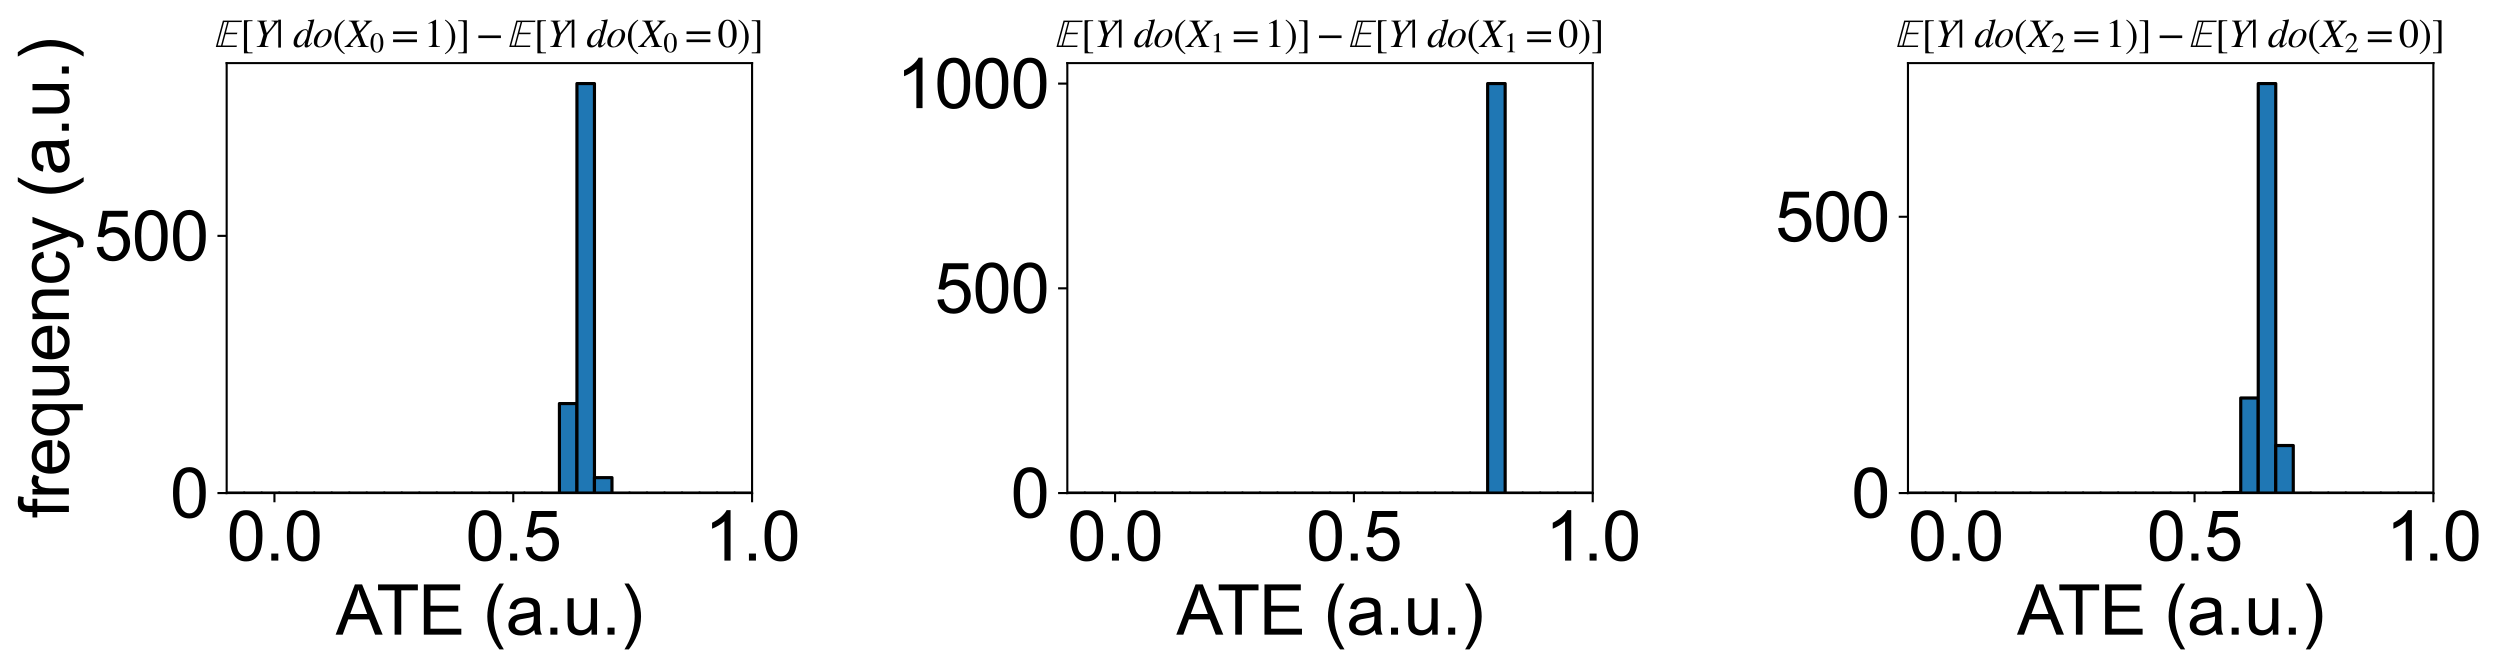 <?xml version="1.0" encoding="utf-8" standalone="no"?>
<!DOCTYPE svg PUBLIC "-//W3C//DTD SVG 1.1//EN"
  "http://www.w3.org/Graphics/SVG/1.1/DTD/svg11.dtd">
<svg xmlns:xlink="http://www.w3.org/1999/xlink" width="948.245pt" height="253.394pt" viewBox="0 0 948.245 253.394" xmlns="http://www.w3.org/2000/svg" version="1.1">
 <defs>
  <style type="text/css">*{stroke-linejoin: round; stroke-linecap: butt}</style>
 </defs>
 <g id="figure_1">
  <g id="patch_1">
   <path d="M 0 253.394 
L 948.245 253.394 
L 948.245 0 
L 0 0 
z
" style="fill: #ffffff"/>
  </g>
  <g id="axes_1">
   <g id="patch_2">
    <path d="M 85.975 187.017 
L 285.26 187.017 
L 285.26 23.937 
L 85.975 23.937 
z
" style="fill: #ffffff"/>
   </g>
   <g id="patch_3">
    <path d="M 85.975 187.017 
L 92.618 187.017 
L 92.618 187.017 
L 85.975 187.017 
z
" clip-path="url(#p1d2b0db452)" style="fill: #1f77b4; stroke: #000000; stroke-width: 1.2; stroke-linejoin: miter"/>
   </g>
   <g id="patch_4">
    <path d="M 92.618 187.017 
L 99.26 187.017 
L 99.26 187.017 
L 92.618 187.017 
z
" clip-path="url(#p1d2b0db452)" style="fill: #1f77b4; stroke: #000000; stroke-width: 1.2; stroke-linejoin: miter"/>
   </g>
   <g id="patch_5">
    <path d="M 99.26 187.017 
L 105.903 187.017 
L 105.903 187.017 
L 99.26 187.017 
z
" clip-path="url(#p1d2b0db452)" style="fill: #1f77b4; stroke: #000000; stroke-width: 1.2; stroke-linejoin: miter"/>
   </g>
   <g id="patch_6">
    <path d="M 105.903 187.017 
L 112.546 187.017 
L 112.546 187.017 
L 105.903 187.017 
z
" clip-path="url(#p1d2b0db452)" style="fill: #1f77b4; stroke: #000000; stroke-width: 1.2; stroke-linejoin: miter"/>
   </g>
   <g id="patch_7">
    <path d="M 112.546 187.017 
L 119.189 187.017 
L 119.189 187.017 
L 112.546 187.017 
z
" clip-path="url(#p1d2b0db452)" style="fill: #1f77b4; stroke: #000000; stroke-width: 1.2; stroke-linejoin: miter"/>
   </g>
   <g id="patch_8">
    <path d="M 119.189 187.017 
L 125.832 187.017 
L 125.832 187.017 
L 119.189 187.017 
z
" clip-path="url(#p1d2b0db452)" style="fill: #1f77b4; stroke: #000000; stroke-width: 1.2; stroke-linejoin: miter"/>
   </g>
   <g id="patch_9">
    <path d="M 125.832 187.017 
L 132.475 187.017 
L 132.475 187.017 
L 125.832 187.017 
z
" clip-path="url(#p1d2b0db452)" style="fill: #1f77b4; stroke: #000000; stroke-width: 1.2; stroke-linejoin: miter"/>
   </g>
   <g id="patch_10">
    <path d="M 132.475 187.017 
L 139.118 187.017 
L 139.118 187.017 
L 132.475 187.017 
z
" clip-path="url(#p1d2b0db452)" style="fill: #1f77b4; stroke: #000000; stroke-width: 1.2; stroke-linejoin: miter"/>
   </g>
   <g id="patch_11">
    <path d="M 139.118 187.017 
L 145.76 187.017 
L 145.76 187.017 
L 139.118 187.017 
z
" clip-path="url(#p1d2b0db452)" style="fill: #1f77b4; stroke: #000000; stroke-width: 1.2; stroke-linejoin: miter"/>
   </g>
   <g id="patch_12">
    <path d="M 145.76 187.017 
L 152.403 187.017 
L 152.403 187.017 
L 145.76 187.017 
z
" clip-path="url(#p1d2b0db452)" style="fill: #1f77b4; stroke: #000000; stroke-width: 1.2; stroke-linejoin: miter"/>
   </g>
   <g id="patch_13">
    <path d="M 152.403 187.017 
L 159.046 187.017 
L 159.046 187.017 
L 152.403 187.017 
z
" clip-path="url(#p1d2b0db452)" style="fill: #1f77b4; stroke: #000000; stroke-width: 1.2; stroke-linejoin: miter"/>
   </g>
   <g id="patch_14">
    <path d="M 159.046 187.017 
L 165.689 187.017 
L 165.689 187.017 
L 159.046 187.017 
z
" clip-path="url(#p1d2b0db452)" style="fill: #1f77b4; stroke: #000000; stroke-width: 1.2; stroke-linejoin: miter"/>
   </g>
   <g id="patch_15">
    <path d="M 165.689 187.017 
L 172.332 187.017 
L 172.332 187.017 
L 165.689 187.017 
z
" clip-path="url(#p1d2b0db452)" style="fill: #1f77b4; stroke: #000000; stroke-width: 1.2; stroke-linejoin: miter"/>
   </g>
   <g id="patch_16">
    <path d="M 172.332 187.017 
L 178.975 187.017 
L 178.975 187.017 
L 172.332 187.017 
z
" clip-path="url(#p1d2b0db452)" style="fill: #1f77b4; stroke: #000000; stroke-width: 1.2; stroke-linejoin: miter"/>
   </g>
   <g id="patch_17">
    <path d="M 178.975 187.017 
L 185.618 187.017 
L 185.618 187.017 
L 178.975 187.017 
z
" clip-path="url(#p1d2b0db452)" style="fill: #1f77b4; stroke: #000000; stroke-width: 1.2; stroke-linejoin: miter"/>
   </g>
   <g id="patch_18">
    <path d="M 185.618 187.017 
L 192.26 187.017 
L 192.26 187.017 
L 185.618 187.017 
z
" clip-path="url(#p1d2b0db452)" style="fill: #1f77b4; stroke: #000000; stroke-width: 1.2; stroke-linejoin: miter"/>
   </g>
   <g id="patch_19">
    <path d="M 192.26 187.017 
L 198.903 187.017 
L 198.903 187.017 
L 192.26 187.017 
z
" clip-path="url(#p1d2b0db452)" style="fill: #1f77b4; stroke: #000000; stroke-width: 1.2; stroke-linejoin: miter"/>
   </g>
   <g id="patch_20">
    <path d="M 198.903 187.017 
L 205.546 187.017 
L 205.546 187.017 
L 198.903 187.017 
z
" clip-path="url(#p1d2b0db452)" style="fill: #1f77b4; stroke: #000000; stroke-width: 1.2; stroke-linejoin: miter"/>
   </g>
   <g id="patch_21">
    <path d="M 205.546 187.017 
L 212.189 187.017 
L 212.189 187.017 
L 205.546 187.017 
z
" clip-path="url(#p1d2b0db452)" style="fill: #1f77b4; stroke: #000000; stroke-width: 1.2; stroke-linejoin: miter"/>
   </g>
   <g id="patch_22">
    <path d="M 212.189 187.017 
L 218.832 187.017 
L 218.832 153.066 
L 212.189 153.066 
z
" clip-path="url(#p1d2b0db452)" style="fill: #1f77b4; stroke: #000000; stroke-width: 1.2; stroke-linejoin: miter"/>
   </g>
   <g id="patch_23">
    <path d="M 218.832 187.017 
L 225.475 187.017 
L 225.475 31.702 
L 218.832 31.702 
z
" clip-path="url(#p1d2b0db452)" style="fill: #1f77b4; stroke: #000000; stroke-width: 1.2; stroke-linejoin: miter"/>
   </g>
   <g id="patch_24">
    <path d="M 225.475 187.017 
L 232.118 187.017 
L 232.118 181.163 
L 225.475 181.163 
z
" clip-path="url(#p1d2b0db452)" style="fill: #1f77b4; stroke: #000000; stroke-width: 1.2; stroke-linejoin: miter"/>
   </g>
   <g id="patch_25">
    <path d="M 232.118 187.017 
L 238.76 187.017 
L 238.76 187.017 
L 232.118 187.017 
z
" clip-path="url(#p1d2b0db452)" style="fill: #1f77b4; stroke: #000000; stroke-width: 1.2; stroke-linejoin: miter"/>
   </g>
   <g id="patch_26">
    <path d="M 238.76 187.017 
L 245.403 187.017 
L 245.403 187.017 
L 238.76 187.017 
z
" clip-path="url(#p1d2b0db452)" style="fill: #1f77b4; stroke: #000000; stroke-width: 1.2; stroke-linejoin: miter"/>
   </g>
   <g id="patch_27">
    <path d="M 245.403 187.017 
L 252.046 187.017 
L 252.046 187.017 
L 245.403 187.017 
z
" clip-path="url(#p1d2b0db452)" style="fill: #1f77b4; stroke: #000000; stroke-width: 1.2; stroke-linejoin: miter"/>
   </g>
   <g id="patch_28">
    <path d="M 252.046 187.017 
L 258.689 187.017 
L 258.689 187.017 
L 252.046 187.017 
z
" clip-path="url(#p1d2b0db452)" style="fill: #1f77b4; stroke: #000000; stroke-width: 1.2; stroke-linejoin: miter"/>
   </g>
   <g id="patch_29">
    <path d="M 258.689 187.017 
L 265.332 187.017 
L 265.332 187.017 
L 258.689 187.017 
z
" clip-path="url(#p1d2b0db452)" style="fill: #1f77b4; stroke: #000000; stroke-width: 1.2; stroke-linejoin: miter"/>
   </g>
   <g id="patch_30">
    <path d="M 265.332 187.017 
L 271.975 187.017 
L 271.975 187.017 
L 265.332 187.017 
z
" clip-path="url(#p1d2b0db452)" style="fill: #1f77b4; stroke: #000000; stroke-width: 1.2; stroke-linejoin: miter"/>
   </g>
   <g id="patch_31">
    <path d="M 271.975 187.017 
L 278.618 187.017 
L 278.618 187.017 
L 271.975 187.017 
z
" clip-path="url(#p1d2b0db452)" style="fill: #1f77b4; stroke: #000000; stroke-width: 1.2; stroke-linejoin: miter"/>
   </g>
   <g id="patch_32">
    <path d="M 278.618 187.017 
L 285.26 187.017 
L 285.26 187.017 
L 278.618 187.017 
z
" clip-path="url(#p1d2b0db452)" style="fill: #1f77b4; stroke: #000000; stroke-width: 1.2; stroke-linejoin: miter"/>
   </g>
   <g id="matplotlib.axis_1">
    <g id="xtick_1">
     <g id="line2d_1">
      <defs>
       <path id="mf446427e64" d="M 0 0 
L 0 3.5 
" style="stroke: #000000; stroke-width: 0.8"/>
      </defs>
      <g>
       <use xlink:href="#mf446427e64" x="104.092" y="187.017" style="stroke: #000000; stroke-width: 0.8"/>
      </g>
     </g>
     <g id="text_1">
      <!-- 0.0 -->
      <g transform="translate(86.022 212.627) scale(0.26 -0.26)">
       <defs>
        <path id="ArialMT-30" d="M 266 2259 
Q 266 3072 433 3567 
Q 600 4063 929 4331 
Q 1259 4600 1759 4600 
Q 2128 4600 2406 4451 
Q 2684 4303 2865 4023 
Q 3047 3744 3150 3342 
Q 3253 2941 3253 2259 
Q 3253 1453 3087 958 
Q 2922 463 2592 192 
Q 2263 -78 1759 -78 
Q 1097 -78 719 397 
Q 266 969 266 2259 
z
M 844 2259 
Q 844 1131 1108 757 
Q 1372 384 1759 384 
Q 2147 384 2411 759 
Q 2675 1134 2675 2259 
Q 2675 3391 2411 3762 
Q 2147 4134 1753 4134 
Q 1366 4134 1134 3806 
Q 844 3388 844 2259 
z
" transform="scale(0.016)"/>
        <path id="ArialMT-2e" d="M 581 0 
L 581 641 
L 1222 641 
L 1222 0 
L 581 0 
z
" transform="scale(0.016)"/>
       </defs>
       <use xlink:href="#ArialMT-30"/>
       <use xlink:href="#ArialMT-2e" x="55.615"/>
       <use xlink:href="#ArialMT-30" x="83.398"/>
      </g>
     </g>
    </g>
    <g id="xtick_2">
     <g id="line2d_2">
      <g>
       <use xlink:href="#mf446427e64" x="194.676" y="187.017" style="stroke: #000000; stroke-width: 0.8"/>
      </g>
     </g>
     <g id="text_2">
      <!-- 0.5 -->
      <g transform="translate(176.606 212.627) scale(0.26 -0.26)">
       <defs>
        <path id="ArialMT-35" d="M 266 1200 
L 856 1250 
Q 922 819 1161 601 
Q 1400 384 1738 384 
Q 2144 384 2425 690 
Q 2706 997 2706 1503 
Q 2706 1984 2436 2262 
Q 2166 2541 1728 2541 
Q 1456 2541 1237 2417 
Q 1019 2294 894 2097 
L 366 2166 
L 809 4519 
L 3088 4519 
L 3088 3981 
L 1259 3981 
L 1013 2750 
Q 1425 3038 1878 3038 
Q 2478 3038 2890 2622 
Q 3303 2206 3303 1553 
Q 3303 931 2941 478 
Q 2500 -78 1738 -78 
Q 1113 -78 717 272 
Q 322 622 266 1200 
z
" transform="scale(0.016)"/>
       </defs>
       <use xlink:href="#ArialMT-30"/>
       <use xlink:href="#ArialMT-2e" x="55.615"/>
       <use xlink:href="#ArialMT-35" x="83.398"/>
      </g>
     </g>
    </g>
    <g id="xtick_3">
     <g id="line2d_3">
      <g>
       <use xlink:href="#mf446427e64" x="285.26" y="187.017" style="stroke: #000000; stroke-width: 0.8"/>
      </g>
     </g>
     <g id="text_3">
      <!-- 1.0 -->
      <g transform="translate(267.19 212.627) scale(0.26 -0.26)">
       <defs>
        <path id="ArialMT-31" d="M 2384 0 
L 1822 0 
L 1822 3584 
Q 1619 3391 1289 3197 
Q 959 3003 697 2906 
L 697 3450 
Q 1169 3672 1522 3987 
Q 1875 4303 2022 4600 
L 2384 4600 
L 2384 0 
z
" transform="scale(0.016)"/>
       </defs>
       <use xlink:href="#ArialMT-31"/>
       <use xlink:href="#ArialMT-2e" x="55.615"/>
       <use xlink:href="#ArialMT-30" x="83.398"/>
      </g>
     </g>
    </g>
    <g id="text_4">
     <!-- ATE (a.u.) -->
     <g transform="translate(127.343 240.722) scale(0.26 -0.26)">
      <defs>
       <path id="ArialMT-41" d="M -9 0 
L 1750 4581 
L 2403 4581 
L 4278 0 
L 3588 0 
L 3053 1388 
L 1138 1388 
L 634 0 
L -9 0 
z
M 1313 1881 
L 2866 1881 
L 2388 3150 
Q 2169 3728 2063 4100 
Q 1975 3659 1816 3225 
L 1313 1881 
z
" transform="scale(0.016)"/>
       <path id="ArialMT-54" d="M 1659 0 
L 1659 4041 
L 150 4041 
L 150 4581 
L 3781 4581 
L 3781 4041 
L 2266 4041 
L 2266 0 
L 1659 0 
z
" transform="scale(0.016)"/>
       <path id="ArialMT-45" d="M 506 0 
L 506 4581 
L 3819 4581 
L 3819 4041 
L 1113 4041 
L 1113 2638 
L 3647 2638 
L 3647 2100 
L 1113 2100 
L 1113 541 
L 3925 541 
L 3925 0 
L 506 0 
z
" transform="scale(0.016)"/>
       <path id="ArialMT-20" transform="scale(0.016)"/>
       <path id="ArialMT-28" d="M 1497 -1347 
Q 1031 -759 709 28 
Q 388 816 388 1659 
Q 388 2403 628 3084 
Q 909 3875 1497 4659 
L 1900 4659 
Q 1522 4009 1400 3731 
Q 1209 3300 1100 2831 
Q 966 2247 966 1656 
Q 966 153 1900 -1347 
L 1497 -1347 
z
" transform="scale(0.016)"/>
       <path id="ArialMT-61" d="M 2588 409 
Q 2275 144 1986 34 
Q 1697 -75 1366 -75 
Q 819 -75 525 192 
Q 231 459 231 875 
Q 231 1119 342 1320 
Q 453 1522 633 1644 
Q 813 1766 1038 1828 
Q 1203 1872 1538 1913 
Q 2219 1994 2541 2106 
Q 2544 2222 2544 2253 
Q 2544 2597 2384 2738 
Q 2169 2928 1744 2928 
Q 1347 2928 1158 2789 
Q 969 2650 878 2297 
L 328 2372 
Q 403 2725 575 2942 
Q 747 3159 1072 3276 
Q 1397 3394 1825 3394 
Q 2250 3394 2515 3294 
Q 2781 3194 2906 3042 
Q 3031 2891 3081 2659 
Q 3109 2516 3109 2141 
L 3109 1391 
Q 3109 606 3145 398 
Q 3181 191 3288 0 
L 2700 0 
Q 2613 175 2588 409 
z
M 2541 1666 
Q 2234 1541 1622 1453 
Q 1275 1403 1131 1340 
Q 988 1278 909 1158 
Q 831 1038 831 891 
Q 831 666 1001 516 
Q 1172 366 1500 366 
Q 1825 366 2078 508 
Q 2331 650 2450 897 
Q 2541 1088 2541 1459 
L 2541 1666 
z
" transform="scale(0.016)"/>
       <path id="ArialMT-75" d="M 2597 0 
L 2597 488 
Q 2209 -75 1544 -75 
Q 1250 -75 995 37 
Q 741 150 617 320 
Q 494 491 444 738 
Q 409 903 409 1263 
L 409 3319 
L 972 3319 
L 972 1478 
Q 972 1038 1006 884 
Q 1059 663 1231 536 
Q 1403 409 1656 409 
Q 1909 409 2131 539 
Q 2353 669 2445 892 
Q 2538 1116 2538 1541 
L 2538 3319 
L 3100 3319 
L 3100 0 
L 2597 0 
z
" transform="scale(0.016)"/>
       <path id="ArialMT-29" d="M 791 -1347 
L 388 -1347 
Q 1322 153 1322 1656 
Q 1322 2244 1188 2822 
Q 1081 3291 891 3722 
Q 769 4003 388 4659 
L 791 4659 
Q 1378 3875 1659 3084 
Q 1900 2403 1900 1659 
Q 1900 816 1576 28 
Q 1253 -759 791 -1347 
z
" transform="scale(0.016)"/>
      </defs>
      <use xlink:href="#ArialMT-41"/>
      <use xlink:href="#ArialMT-54" x="59.324"/>
      <use xlink:href="#ArialMT-45" x="120.408"/>
      <use xlink:href="#ArialMT-20" x="187.107"/>
      <use xlink:href="#ArialMT-28" x="214.891"/>
      <use xlink:href="#ArialMT-61" x="248.191"/>
      <use xlink:href="#ArialMT-2e" x="303.807"/>
      <use xlink:href="#ArialMT-75" x="331.59"/>
      <use xlink:href="#ArialMT-2e" x="387.205"/>
      <use xlink:href="#ArialMT-29" x="414.988"/>
     </g>
    </g>
   </g>
   <g id="matplotlib.axis_2">
    <g id="ytick_1">
     <g id="line2d_4">
      <defs>
       <path id="m0e3c4e01a4" d="M 0 0 
L -3.5 0 
" style="stroke: #000000; stroke-width: 0.8"/>
      </defs>
      <g>
       <use xlink:href="#m0e3c4e01a4" x="85.975" y="187.017" style="stroke: #000000; stroke-width: 0.8"/>
      </g>
     </g>
     <g id="text_5">
      <!-- 0 -->
      <g transform="translate(64.516 196.322) scale(0.26 -0.26)">
       <use xlink:href="#ArialMT-30"/>
      </g>
     </g>
    </g>
    <g id="ytick_2">
     <g id="line2d_5">
      <g>
       <use xlink:href="#m0e3c4e01a4" x="85.975" y="89.457" style="stroke: #000000; stroke-width: 0.8"/>
      </g>
     </g>
     <g id="text_6">
      <!-- 500 -->
      <g transform="translate(35.599 98.763) scale(0.26 -0.26)">
       <use xlink:href="#ArialMT-35"/>
       <use xlink:href="#ArialMT-30" x="55.615"/>
       <use xlink:href="#ArialMT-30" x="111.23"/>
      </g>
     </g>
    </g>
    <g id="text_7">
     <!-- frequency (a.u.) -->
     <g transform="translate(26.127 196.513) rotate(-90) scale(0.26 -0.26)">
      <defs>
       <path id="ArialMT-66" d="M 556 0 
L 556 2881 
L 59 2881 
L 59 3319 
L 556 3319 
L 556 3672 
Q 556 4006 616 4169 
Q 697 4388 901 4523 
Q 1106 4659 1475 4659 
Q 1713 4659 2000 4603 
L 1916 4113 
Q 1741 4144 1584 4144 
Q 1328 4144 1222 4034 
Q 1116 3925 1116 3625 
L 1116 3319 
L 1763 3319 
L 1763 2881 
L 1116 2881 
L 1116 0 
L 556 0 
z
" transform="scale(0.016)"/>
       <path id="ArialMT-72" d="M 416 0 
L 416 3319 
L 922 3319 
L 922 2816 
Q 1116 3169 1280 3281 
Q 1444 3394 1641 3394 
Q 1925 3394 2219 3213 
L 2025 2691 
Q 1819 2813 1613 2813 
Q 1428 2813 1281 2702 
Q 1134 2591 1072 2394 
Q 978 2094 978 1738 
L 978 0 
L 416 0 
z
" transform="scale(0.016)"/>
       <path id="ArialMT-65" d="M 2694 1069 
L 3275 997 
Q 3138 488 2766 206 
Q 2394 -75 1816 -75 
Q 1088 -75 661 373 
Q 234 822 234 1631 
Q 234 2469 665 2931 
Q 1097 3394 1784 3394 
Q 2450 3394 2872 2941 
Q 3294 2488 3294 1666 
Q 3294 1616 3291 1516 
L 816 1516 
Q 847 969 1125 678 
Q 1403 388 1819 388 
Q 2128 388 2347 550 
Q 2566 713 2694 1069 
z
M 847 1978 
L 2700 1978 
Q 2663 2397 2488 2606 
Q 2219 2931 1791 2931 
Q 1403 2931 1139 2672 
Q 875 2413 847 1978 
z
" transform="scale(0.016)"/>
       <path id="ArialMT-71" d="M 2538 -1272 
L 2538 353 
Q 2406 169 2170 47 
Q 1934 -75 1669 -75 
Q 1078 -75 651 397 
Q 225 869 225 1691 
Q 225 2191 398 2587 
Q 572 2984 901 3189 
Q 1231 3394 1625 3394 
Q 2241 3394 2594 2875 
L 2594 3319 
L 3100 3319 
L 3100 -1272 
L 2538 -1272 
z
M 803 1669 
Q 803 1028 1072 708 
Q 1341 388 1716 388 
Q 2075 388 2334 692 
Q 2594 997 2594 1619 
Q 2594 2281 2320 2615 
Q 2047 2950 1678 2950 
Q 1313 2950 1058 2639 
Q 803 2328 803 1669 
z
" transform="scale(0.016)"/>
       <path id="ArialMT-6e" d="M 422 0 
L 422 3319 
L 928 3319 
L 928 2847 
Q 1294 3394 1984 3394 
Q 2284 3394 2536 3286 
Q 2788 3178 2913 3003 
Q 3038 2828 3088 2588 
Q 3119 2431 3119 2041 
L 3119 0 
L 2556 0 
L 2556 2019 
Q 2556 2363 2490 2533 
Q 2425 2703 2258 2804 
Q 2091 2906 1866 2906 
Q 1506 2906 1245 2678 
Q 984 2450 984 1813 
L 984 0 
L 422 0 
z
" transform="scale(0.016)"/>
       <path id="ArialMT-63" d="M 2588 1216 
L 3141 1144 
Q 3050 572 2676 248 
Q 2303 -75 1759 -75 
Q 1078 -75 664 370 
Q 250 816 250 1647 
Q 250 2184 428 2587 
Q 606 2991 970 3192 
Q 1334 3394 1763 3394 
Q 2303 3394 2647 3120 
Q 2991 2847 3088 2344 
L 2541 2259 
Q 2463 2594 2264 2762 
Q 2066 2931 1784 2931 
Q 1359 2931 1093 2626 
Q 828 2322 828 1663 
Q 828 994 1084 691 
Q 1341 388 1753 388 
Q 2084 388 2306 591 
Q 2528 794 2588 1216 
z
" transform="scale(0.016)"/>
       <path id="ArialMT-79" d="M 397 -1278 
L 334 -750 
Q 519 -800 656 -800 
Q 844 -800 956 -737 
Q 1069 -675 1141 -563 
Q 1194 -478 1313 -144 
Q 1328 -97 1363 -6 
L 103 3319 
L 709 3319 
L 1400 1397 
Q 1534 1031 1641 628 
Q 1738 1016 1872 1384 
L 2581 3319 
L 3144 3319 
L 1881 -56 
Q 1678 -603 1566 -809 
Q 1416 -1088 1222 -1217 
Q 1028 -1347 759 -1347 
Q 597 -1347 397 -1278 
z
" transform="scale(0.016)"/>
      </defs>
      <use xlink:href="#ArialMT-66"/>
      <use xlink:href="#ArialMT-72" x="27.783"/>
      <use xlink:href="#ArialMT-65" x="61.084"/>
      <use xlink:href="#ArialMT-71" x="116.699"/>
      <use xlink:href="#ArialMT-75" x="172.314"/>
      <use xlink:href="#ArialMT-65" x="227.93"/>
      <use xlink:href="#ArialMT-6e" x="283.545"/>
      <use xlink:href="#ArialMT-63" x="339.16"/>
      <use xlink:href="#ArialMT-79" x="389.16"/>
      <use xlink:href="#ArialMT-20" x="439.16"/>
      <use xlink:href="#ArialMT-28" x="466.943"/>
      <use xlink:href="#ArialMT-61" x="500.244"/>
      <use xlink:href="#ArialMT-2e" x="555.859"/>
      <use xlink:href="#ArialMT-75" x="583.643"/>
      <use xlink:href="#ArialMT-2e" x="639.258"/>
      <use xlink:href="#ArialMT-29" x="667.041"/>
     </g>
    </g>
   </g>
   <g id="patch_33">
    <path d="M 85.975 187.017 
L 85.975 23.937 
" style="fill: none; stroke: #000000; stroke-width: 0.8; stroke-linejoin: miter; stroke-linecap: square"/>
   </g>
   <g id="patch_34">
    <path d="M 285.26 187.017 
L 285.26 23.937 
" style="fill: none; stroke: #000000; stroke-width: 0.8; stroke-linejoin: miter; stroke-linecap: square"/>
   </g>
   <g id="patch_35">
    <path d="M 85.975 187.017 
L 285.26 187.017 
" style="fill: none; stroke: #000000; stroke-width: 0.8; stroke-linejoin: miter; stroke-linecap: square"/>
   </g>
   <g id="patch_36">
    <path d="M 85.975 23.937 
L 285.26 23.937 
" style="fill: none; stroke: #000000; stroke-width: 0.8; stroke-linejoin: miter; stroke-linecap: square"/>
   </g>
   <g id="text_8">
    <!-- $\mathbb{E}[Y|~do(X_{0}=1)]-\mathbb{E}[Y|~do(X_{0}=0)]$ -->
    <g transform="translate(81.593 17.937) scale(0.15 -0.15)">
     <defs>
      <path id="STIXNonUnicode-Italic-e156" d="M 4250 4179 
L 4192 3942 
L 2150 3942 
L 1709 2266 
L 3514 2266 
L 3443 2029 
L 1645 2029 
L 1165 237 
L 3443 237 
L 3392 0 
L 109 0 
L 1229 4179 
L 4250 4179 
z
M 1914 3942 
L 1414 3942 
L 416 237 
L 928 237 
L 1914 3942 
z
" transform="scale(0.016)"/>
      <path id="STIXGeneral-Regular-5b" d="M 1914 -998 
L 563 -998 
L 563 4237 
L 1914 4237 
L 1914 4077 
L 1382 4077 
Q 1216 4077 1133 4006 
Q 1050 3936 1050 3770 
L 1050 -493 
Q 1050 -838 1382 -838 
L 1914 -838 
L 1914 -998 
z
" transform="scale(0.016)"/>
      <path id="STIXGeneral-Italic-59" d="M 4051 4179 
L 4051 4077 
Q 3917 4032 3846 3965 
Q 3776 3898 3603 3686 
L 2202 1958 
L 1971 1171 
Q 1779 512 1779 358 
Q 1779 237 1852 185 
Q 1926 134 2118 122 
L 2349 102 
L 2349 0 
L 499 0 
L 499 102 
Q 826 122 963 221 
Q 1101 320 1184 621 
L 1562 1933 
L 1075 3642 
Q 1005 3898 925 3968 
Q 845 4038 582 4077 
L 582 4179 
L 2112 4179 
L 2112 4077 
Q 1830 4051 1740 4003 
Q 1651 3955 1651 3846 
Q 1651 3738 1882 2925 
L 2080 2221 
L 2330 2515 
Q 3283 3642 3283 3878 
Q 3283 4032 3027 4058 
L 2842 4077 
L 2842 4179 
L 4051 4179 
z
" transform="scale(0.016)"/>
      <path id="STIXGeneral-Regular-7c" d="M 851 -90 
L 429 -90 
L 429 4326 
L 851 4326 
L 851 -90 
z
" transform="scale(0.016)"/>
      <path id="STIXGeneral-Italic-64" d="M 3334 4371 
L 3373 4333 
L 3123 3360 
L 2739 1958 
Q 2323 429 2323 384 
Q 2323 256 2438 256 
Q 2522 256 2614 336 
Q 2707 416 2963 710 
L 3040 646 
Q 2547 -83 2099 -83 
Q 1978 -83 1907 -6 
Q 1837 70 1837 205 
Q 1837 397 1920 774 
Q 1645 307 1379 118 
Q 1114 -70 781 -70 
Q 461 -70 278 125 
Q 96 320 96 678 
Q 96 1440 713 2131 
Q 1331 2822 1965 2822 
Q 2163 2822 2256 2732 
Q 2349 2643 2381 2451 
L 2387 2451 
L 2675 3494 
Q 2765 3808 2765 3949 
Q 2765 4051 2694 4076 
Q 2624 4102 2355 4115 
L 2355 4224 
Q 2848 4269 3334 4371 
z
M 2278 2310 
Q 2278 2477 2185 2576 
Q 2093 2675 1978 2675 
Q 1677 2675 1395 2381 
Q 1075 2042 864 1571 
Q 653 1101 653 704 
Q 653 486 752 361 
Q 851 237 1024 237 
Q 1312 237 1606 550 
Q 1901 864 2089 1350 
Q 2278 1837 2278 2310 
z
" transform="scale(0.016)"/>
      <path id="STIXGeneral-Italic-6f" d="M 2995 1926 
Q 2995 1562 2812 1168 
Q 2630 774 2317 461 
Q 1786 -70 1114 -70 
Q 666 -70 419 163 
Q 173 397 173 819 
Q 173 1350 496 1856 
Q 819 2362 1325 2630 
Q 1683 2822 2093 2822 
Q 2490 2822 2742 2582 
Q 2995 2342 2995 1926 
z
M 2458 2086 
Q 2458 2374 2336 2531 
Q 2214 2688 2003 2688 
Q 1574 2688 1184 2106 
Q 710 1382 710 646 
Q 710 365 844 214 
Q 979 64 1210 64 
Q 1600 64 1984 595 
Q 2202 890 2330 1302 
Q 2458 1715 2458 2086 
z
" transform="scale(0.016)"/>
      <path id="STIXGeneral-Regular-28" d="M 1946 -1030 
L 1869 -1133 
Q 1126 -710 716 32 
Q 307 774 307 1613 
Q 307 3386 1888 4326 
L 1946 4224 
Q 1293 3667 1075 3126 
Q 858 2586 858 1632 
Q 858 685 1082 96 
Q 1306 -493 1946 -1030 
z
" transform="scale(0.016)"/>
      <path id="STIXGeneral-Italic-58" d="M 4192 4179 
L 4192 4077 
Q 3981 4006 3805 3875 
Q 3629 3744 3392 3469 
L 2310 2227 
L 2957 595 
Q 3072 307 3187 224 
Q 3302 141 3629 102 
L 3629 0 
L 1894 0 
L 1894 102 
Q 2170 109 2278 163 
Q 2387 218 2387 339 
Q 2387 442 2298 666 
L 1869 1722 
L 902 621 
Q 755 454 755 314 
Q 755 102 1178 102 
L 1178 0 
L -186 0 
L -186 102 
Q 70 147 300 361 
Q 531 576 1222 1382 
L 1754 2003 
L 1094 3635 
Q 998 3872 880 3961 
Q 762 4051 486 4077 
L 486 4179 
L 2170 4179 
L 2170 4077 
Q 1907 4045 1811 3990 
Q 1715 3936 1715 3814 
Q 1715 3706 1818 3456 
L 2195 2515 
L 3123 3584 
Q 3258 3738 3258 3859 
Q 3258 4058 2867 4077 
L 2867 4179 
L 4192 4179 
z
" transform="scale(0.016)"/>
      <path id="STIXGeneral-Regular-30" d="M 3046 2112 
Q 3046 1683 2963 1302 
Q 2880 922 2717 602 
Q 2554 282 2266 96 
Q 1978 -90 1600 -90 
Q 1210 -90 915 108 
Q 621 307 461 640 
Q 301 973 227 1350 
Q 154 1728 154 2150 
Q 154 2746 301 3222 
Q 448 3699 790 4012 
Q 1133 4326 1626 4326 
Q 2253 4326 2649 3712 
Q 3046 3098 3046 2112 
z
M 2432 2080 
Q 2432 3091 2217 3625 
Q 2003 4160 1587 4160 
Q 1190 4160 979 3622 
Q 768 3085 768 2106 
Q 768 1120 979 598 
Q 1190 77 1600 77 
Q 2003 77 2217 598 
Q 2432 1120 2432 2080 
z
" transform="scale(0.016)"/>
      <path id="STIXGeneral-Regular-3d" d="M 4077 2048 
L 307 2048 
L 307 2470 
L 4077 2470 
L 4077 2048 
z
M 4077 768 
L 307 768 
L 307 1190 
L 4077 1190 
L 4077 768 
z
" transform="scale(0.016)"/>
      <path id="STIXGeneral-Regular-31" d="M 2522 0 
L 755 0 
L 755 96 
Q 1107 115 1235 227 
Q 1363 339 1363 608 
L 1363 3482 
Q 1363 3795 1171 3795 
Q 1082 3795 883 3718 
L 710 3654 
L 710 3744 
L 1856 4326 
L 1914 4307 
L 1914 486 
Q 1914 275 2042 185 
Q 2170 96 2522 96 
L 2522 0 
z
" transform="scale(0.016)"/>
      <path id="STIXGeneral-Regular-29" d="M 186 4224 
L 262 4326 
Q 992 3891 1408 3148 
Q 1824 2406 1824 1581 
Q 1824 -166 243 -1133 
L 186 -1030 
Q 845 -486 1059 54 
Q 1274 595 1274 1562 
Q 1274 2534 1059 3120 
Q 845 3706 186 4224 
z
" transform="scale(0.016)"/>
      <path id="STIXGeneral-Regular-5d" d="M 1568 -998 
L 218 -998 
L 218 -838 
L 781 -838 
Q 947 -838 1014 -768 
Q 1082 -698 1082 -544 
L 1082 3731 
Q 1082 4077 755 4077 
L 218 4077 
L 218 4237 
L 1568 4237 
L 1568 -998 
z
" transform="scale(0.016)"/>
      <path id="STIXGeneral-Regular-2212" d="M 3974 1408 
L 410 1408 
L 410 1830 
L 3974 1830 
L 3974 1408 
z
" transform="scale(0.016)"/>
     </defs>
     <use xlink:href="#STIXNonUnicode-Italic-e156" transform="translate(0 0.703)"/>
     <use xlink:href="#STIXGeneral-Regular-5b" transform="translate(63.9 0.703)"/>
     <use xlink:href="#STIXGeneral-Italic-59" transform="translate(97.2 0.703)"/>
     <use xlink:href="#STIXGeneral-Regular-7c" transform="translate(152.8 0.703)"/>
     <use xlink:href="#STIXGeneral-Italic-64" transform="translate(196.866 0.703)"/>
     <use xlink:href="#STIXGeneral-Italic-6f" transform="translate(246.866 0.703)"/>
     <use xlink:href="#STIXGeneral-Regular-28" transform="translate(296.866 0.703)"/>
     <use xlink:href="#STIXGeneral-Italic-58" transform="translate(330.166 0.703)"/>
     <use xlink:href="#STIXGeneral-Regular-30" transform="translate(391.266 -12.525) scale(0.7)"/>
     <use xlink:href="#STIXGeneral-Regular-3d" transform="translate(445.116 0.703)"/>
     <use xlink:href="#STIXGeneral-Regular-31" transform="translate(528.056 0.703)"/>
     <use xlink:href="#STIXGeneral-Regular-29" transform="translate(578.056 0.703)"/>
     <use xlink:href="#STIXGeneral-Regular-5d" transform="translate(611.356 0.703)"/>
     <use xlink:href="#STIXGeneral-Regular-2212" transform="translate(659.096 0.703)"/>
     <use xlink:href="#STIXNonUnicode-Italic-e156" transform="translate(742.036 0.703)"/>
     <use xlink:href="#STIXGeneral-Regular-5b" transform="translate(805.936 0.703)"/>
     <use xlink:href="#STIXGeneral-Italic-59" transform="translate(839.236 0.703)"/>
     <use xlink:href="#STIXGeneral-Regular-7c" transform="translate(894.836 0.703)"/>
     <use xlink:href="#STIXGeneral-Italic-64" transform="translate(938.902 0.703)"/>
     <use xlink:href="#STIXGeneral-Italic-6f" transform="translate(988.902 0.703)"/>
     <use xlink:href="#STIXGeneral-Regular-28" transform="translate(1038.902 0.703)"/>
     <use xlink:href="#STIXGeneral-Italic-58" transform="translate(1072.202 0.703)"/>
     <use xlink:href="#STIXGeneral-Regular-30" transform="translate(1133.302 -12.525) scale(0.7)"/>
     <use xlink:href="#STIXGeneral-Regular-3d" transform="translate(1187.151 0.703)"/>
     <use xlink:href="#STIXGeneral-Regular-30" transform="translate(1270.091 0.703)"/>
     <use xlink:href="#STIXGeneral-Regular-29" transform="translate(1320.091 0.703)"/>
     <use xlink:href="#STIXGeneral-Regular-5d" transform="translate(1353.391 0.703)"/>
    </g>
   </g>
  </g>
  <g id="axes_2">
   <g id="patch_37">
    <path d="M 404.832 187.017 
L 604.118 187.017 
L 604.118 23.937 
L 404.832 23.937 
z
" style="fill: #ffffff"/>
   </g>
   <g id="patch_38">
    <path d="M 404.832 187.017 
L 411.475 187.017 
L 411.475 187.017 
L 404.832 187.017 
z
" clip-path="url(#ped8594e012)" style="fill: #1f77b4; stroke: #000000; stroke-width: 1.2; stroke-linejoin: miter"/>
   </g>
   <g id="patch_39">
    <path d="M 411.475 187.017 
L 418.118 187.017 
L 418.118 187.017 
L 411.475 187.017 
z
" clip-path="url(#ped8594e012)" style="fill: #1f77b4; stroke: #000000; stroke-width: 1.2; stroke-linejoin: miter"/>
   </g>
   <g id="patch_40">
    <path d="M 418.118 187.017 
L 424.76 187.017 
L 424.76 187.017 
L 418.118 187.017 
z
" clip-path="url(#ped8594e012)" style="fill: #1f77b4; stroke: #000000; stroke-width: 1.2; stroke-linejoin: miter"/>
   </g>
   <g id="patch_41">
    <path d="M 424.76 187.017 
L 431.403 187.017 
L 431.403 187.017 
L 424.76 187.017 
z
" clip-path="url(#ped8594e012)" style="fill: #1f77b4; stroke: #000000; stroke-width: 1.2; stroke-linejoin: miter"/>
   </g>
   <g id="patch_42">
    <path d="M 431.403 187.017 
L 438.046 187.017 
L 438.046 187.017 
L 431.403 187.017 
z
" clip-path="url(#ped8594e012)" style="fill: #1f77b4; stroke: #000000; stroke-width: 1.2; stroke-linejoin: miter"/>
   </g>
   <g id="patch_43">
    <path d="M 438.046 187.017 
L 444.689 187.017 
L 444.689 187.017 
L 438.046 187.017 
z
" clip-path="url(#ped8594e012)" style="fill: #1f77b4; stroke: #000000; stroke-width: 1.2; stroke-linejoin: miter"/>
   </g>
   <g id="patch_44">
    <path d="M 444.689 187.017 
L 451.332 187.017 
L 451.332 187.017 
L 444.689 187.017 
z
" clip-path="url(#ped8594e012)" style="fill: #1f77b4; stroke: #000000; stroke-width: 1.2; stroke-linejoin: miter"/>
   </g>
   <g id="patch_45">
    <path d="M 451.332 187.017 
L 457.975 187.017 
L 457.975 187.017 
L 451.332 187.017 
z
" clip-path="url(#ped8594e012)" style="fill: #1f77b4; stroke: #000000; stroke-width: 1.2; stroke-linejoin: miter"/>
   </g>
   <g id="patch_46">
    <path d="M 457.975 187.017 
L 464.618 187.017 
L 464.618 187.017 
L 457.975 187.017 
z
" clip-path="url(#ped8594e012)" style="fill: #1f77b4; stroke: #000000; stroke-width: 1.2; stroke-linejoin: miter"/>
   </g>
   <g id="patch_47">
    <path d="M 464.618 187.017 
L 471.26 187.017 
L 471.26 187.017 
L 464.618 187.017 
z
" clip-path="url(#ped8594e012)" style="fill: #1f77b4; stroke: #000000; stroke-width: 1.2; stroke-linejoin: miter"/>
   </g>
   <g id="patch_48">
    <path d="M 471.26 187.017 
L 477.903 187.017 
L 477.903 187.017 
L 471.26 187.017 
z
" clip-path="url(#ped8594e012)" style="fill: #1f77b4; stroke: #000000; stroke-width: 1.2; stroke-linejoin: miter"/>
   </g>
   <g id="patch_49">
    <path d="M 477.903 187.017 
L 484.546 187.017 
L 484.546 187.017 
L 477.903 187.017 
z
" clip-path="url(#ped8594e012)" style="fill: #1f77b4; stroke: #000000; stroke-width: 1.2; stroke-linejoin: miter"/>
   </g>
   <g id="patch_50">
    <path d="M 484.546 187.017 
L 491.189 187.017 
L 491.189 187.017 
L 484.546 187.017 
z
" clip-path="url(#ped8594e012)" style="fill: #1f77b4; stroke: #000000; stroke-width: 1.2; stroke-linejoin: miter"/>
   </g>
   <g id="patch_51">
    <path d="M 491.189 187.017 
L 497.832 187.017 
L 497.832 187.017 
L 491.189 187.017 
z
" clip-path="url(#ped8594e012)" style="fill: #1f77b4; stroke: #000000; stroke-width: 1.2; stroke-linejoin: miter"/>
   </g>
   <g id="patch_52">
    <path d="M 497.832 187.017 
L 504.475 187.017 
L 504.475 187.017 
L 497.832 187.017 
z
" clip-path="url(#ped8594e012)" style="fill: #1f77b4; stroke: #000000; stroke-width: 1.2; stroke-linejoin: miter"/>
   </g>
   <g id="patch_53">
    <path d="M 504.475 187.017 
L 511.118 187.017 
L 511.118 187.017 
L 504.475 187.017 
z
" clip-path="url(#ped8594e012)" style="fill: #1f77b4; stroke: #000000; stroke-width: 1.2; stroke-linejoin: miter"/>
   </g>
   <g id="patch_54">
    <path d="M 511.118 187.017 
L 517.76 187.017 
L 517.76 187.017 
L 511.118 187.017 
z
" clip-path="url(#ped8594e012)" style="fill: #1f77b4; stroke: #000000; stroke-width: 1.2; stroke-linejoin: miter"/>
   </g>
   <g id="patch_55">
    <path d="M 517.76 187.017 
L 524.403 187.017 
L 524.403 187.017 
L 517.76 187.017 
z
" clip-path="url(#ped8594e012)" style="fill: #1f77b4; stroke: #000000; stroke-width: 1.2; stroke-linejoin: miter"/>
   </g>
   <g id="patch_56">
    <path d="M 524.403 187.017 
L 531.046 187.017 
L 531.046 187.017 
L 524.403 187.017 
z
" clip-path="url(#ped8594e012)" style="fill: #1f77b4; stroke: #000000; stroke-width: 1.2; stroke-linejoin: miter"/>
   </g>
   <g id="patch_57">
    <path d="M 531.046 187.017 
L 537.689 187.017 
L 537.689 187.017 
L 531.046 187.017 
z
" clip-path="url(#ped8594e012)" style="fill: #1f77b4; stroke: #000000; stroke-width: 1.2; stroke-linejoin: miter"/>
   </g>
   <g id="patch_58">
    <path d="M 537.689 187.017 
L 544.332 187.017 
L 544.332 187.017 
L 537.689 187.017 
z
" clip-path="url(#ped8594e012)" style="fill: #1f77b4; stroke: #000000; stroke-width: 1.2; stroke-linejoin: miter"/>
   </g>
   <g id="patch_59">
    <path d="M 544.332 187.017 
L 550.975 187.017 
L 550.975 187.017 
L 544.332 187.017 
z
" clip-path="url(#ped8594e012)" style="fill: #1f77b4; stroke: #000000; stroke-width: 1.2; stroke-linejoin: miter"/>
   </g>
   <g id="patch_60">
    <path d="M 550.975 187.017 
L 557.618 187.017 
L 557.618 187.017 
L 550.975 187.017 
z
" clip-path="url(#ped8594e012)" style="fill: #1f77b4; stroke: #000000; stroke-width: 1.2; stroke-linejoin: miter"/>
   </g>
   <g id="patch_61">
    <path d="M 557.618 187.017 
L 564.26 187.017 
L 564.26 187.017 
L 557.618 187.017 
z
" clip-path="url(#ped8594e012)" style="fill: #1f77b4; stroke: #000000; stroke-width: 1.2; stroke-linejoin: miter"/>
   </g>
   <g id="patch_62">
    <path d="M 564.26 187.017 
L 570.903 187.017 
L 570.903 31.702 
L 564.26 31.702 
z
" clip-path="url(#ped8594e012)" style="fill: #1f77b4; stroke: #000000; stroke-width: 1.2; stroke-linejoin: miter"/>
   </g>
   <g id="patch_63">
    <path d="M 570.903 187.017 
L 577.546 187.017 
L 577.546 187.017 
L 570.903 187.017 
z
" clip-path="url(#ped8594e012)" style="fill: #1f77b4; stroke: #000000; stroke-width: 1.2; stroke-linejoin: miter"/>
   </g>
   <g id="patch_64">
    <path d="M 577.546 187.017 
L 584.189 187.017 
L 584.189 187.017 
L 577.546 187.017 
z
" clip-path="url(#ped8594e012)" style="fill: #1f77b4; stroke: #000000; stroke-width: 1.2; stroke-linejoin: miter"/>
   </g>
   <g id="patch_65">
    <path d="M 584.189 187.017 
L 590.832 187.017 
L 590.832 187.017 
L 584.189 187.017 
z
" clip-path="url(#ped8594e012)" style="fill: #1f77b4; stroke: #000000; stroke-width: 1.2; stroke-linejoin: miter"/>
   </g>
   <g id="patch_66">
    <path d="M 590.832 187.017 
L 597.475 187.017 
L 597.475 187.017 
L 590.832 187.017 
z
" clip-path="url(#ped8594e012)" style="fill: #1f77b4; stroke: #000000; stroke-width: 1.2; stroke-linejoin: miter"/>
   </g>
   <g id="patch_67">
    <path d="M 597.475 187.017 
L 604.118 187.017 
L 604.118 187.017 
L 597.475 187.017 
z
" clip-path="url(#ped8594e012)" style="fill: #1f77b4; stroke: #000000; stroke-width: 1.2; stroke-linejoin: miter"/>
   </g>
   <g id="matplotlib.axis_3">
    <g id="xtick_4">
     <g id="line2d_6">
      <g>
       <use xlink:href="#mf446427e64" x="422.949" y="187.017" style="stroke: #000000; stroke-width: 0.8"/>
      </g>
     </g>
     <g id="text_9">
      <!-- 0.0 -->
      <g transform="translate(404.879 212.627) scale(0.26 -0.26)">
       <use xlink:href="#ArialMT-30"/>
       <use xlink:href="#ArialMT-2e" x="55.615"/>
       <use xlink:href="#ArialMT-30" x="83.398"/>
      </g>
     </g>
    </g>
    <g id="xtick_5">
     <g id="line2d_7">
      <g>
       <use xlink:href="#mf446427e64" x="513.533" y="187.017" style="stroke: #000000; stroke-width: 0.8"/>
      </g>
     </g>
     <g id="text_10">
      <!-- 0.5 -->
      <g transform="translate(495.463 212.627) scale(0.26 -0.26)">
       <use xlink:href="#ArialMT-30"/>
       <use xlink:href="#ArialMT-2e" x="55.615"/>
       <use xlink:href="#ArialMT-35" x="83.398"/>
      </g>
     </g>
    </g>
    <g id="xtick_6">
     <g id="line2d_8">
      <g>
       <use xlink:href="#mf446427e64" x="604.118" y="187.017" style="stroke: #000000; stroke-width: 0.8"/>
      </g>
     </g>
     <g id="text_11">
      <!-- 1.0 -->
      <g transform="translate(586.048 212.627) scale(0.26 -0.26)">
       <use xlink:href="#ArialMT-31"/>
       <use xlink:href="#ArialMT-2e" x="55.615"/>
       <use xlink:href="#ArialMT-30" x="83.398"/>
      </g>
     </g>
    </g>
    <g id="text_12">
     <!-- ATE (a.u.) -->
     <g transform="translate(446.2 240.722) scale(0.26 -0.26)">
      <use xlink:href="#ArialMT-41"/>
      <use xlink:href="#ArialMT-54" x="59.324"/>
      <use xlink:href="#ArialMT-45" x="120.408"/>
      <use xlink:href="#ArialMT-20" x="187.107"/>
      <use xlink:href="#ArialMT-28" x="214.891"/>
      <use xlink:href="#ArialMT-61" x="248.191"/>
      <use xlink:href="#ArialMT-2e" x="303.807"/>
      <use xlink:href="#ArialMT-75" x="331.59"/>
      <use xlink:href="#ArialMT-2e" x="387.205"/>
      <use xlink:href="#ArialMT-29" x="414.988"/>
     </g>
    </g>
   </g>
   <g id="matplotlib.axis_4">
    <g id="ytick_3">
     <g id="line2d_9">
      <g>
       <use xlink:href="#m0e3c4e01a4" x="404.832" y="187.017" style="stroke: #000000; stroke-width: 0.8"/>
      </g>
     </g>
     <g id="text_13">
      <!-- 0 -->
      <g transform="translate(383.373 196.322) scale(0.26 -0.26)">
       <use xlink:href="#ArialMT-30"/>
      </g>
     </g>
    </g>
    <g id="ytick_4">
     <g id="line2d_10">
      <g>
       <use xlink:href="#m0e3c4e01a4" x="404.832" y="109.36" style="stroke: #000000; stroke-width: 0.8"/>
      </g>
     </g>
     <g id="text_14">
      <!-- 500 -->
      <g transform="translate(354.457 118.665) scale(0.26 -0.26)">
       <use xlink:href="#ArialMT-35"/>
       <use xlink:href="#ArialMT-30" x="55.615"/>
       <use xlink:href="#ArialMT-30" x="111.23"/>
      </g>
     </g>
    </g>
    <g id="ytick_5">
     <g id="line2d_11">
      <g>
       <use xlink:href="#m0e3c4e01a4" x="404.832" y="31.702" style="stroke: #000000; stroke-width: 0.8"/>
      </g>
     </g>
     <g id="text_15">
      <!-- 1000 -->
      <g transform="translate(339.998 41.008) scale(0.26 -0.26)">
       <use xlink:href="#ArialMT-31"/>
       <use xlink:href="#ArialMT-30" x="55.615"/>
       <use xlink:href="#ArialMT-30" x="111.23"/>
       <use xlink:href="#ArialMT-30" x="166.846"/>
      </g>
     </g>
    </g>
   </g>
   <g id="patch_68">
    <path d="M 404.832 187.017 
L 404.832 23.937 
" style="fill: none; stroke: #000000; stroke-width: 0.8; stroke-linejoin: miter; stroke-linecap: square"/>
   </g>
   <g id="patch_69">
    <path d="M 604.118 187.017 
L 604.118 23.937 
" style="fill: none; stroke: #000000; stroke-width: 0.8; stroke-linejoin: miter; stroke-linecap: square"/>
   </g>
   <g id="patch_70">
    <path d="M 404.832 187.017 
L 604.118 187.017 
" style="fill: none; stroke: #000000; stroke-width: 0.8; stroke-linejoin: miter; stroke-linecap: square"/>
   </g>
   <g id="patch_71">
    <path d="M 404.832 23.937 
L 604.118 23.937 
" style="fill: none; stroke: #000000; stroke-width: 0.8; stroke-linejoin: miter; stroke-linecap: square"/>
   </g>
   <g id="text_16">
    <!-- $\mathbb{E}[Y|~do(X_{1}=1)]-\mathbb{E}[Y|~do(X_{1}=0)]$ -->
    <g transform="translate(400.45 17.937) scale(0.15 -0.15)">
     <use xlink:href="#STIXNonUnicode-Italic-e156" transform="translate(0 0.703)"/>
     <use xlink:href="#STIXGeneral-Regular-5b" transform="translate(63.9 0.703)"/>
     <use xlink:href="#STIXGeneral-Italic-59" transform="translate(97.2 0.703)"/>
     <use xlink:href="#STIXGeneral-Regular-7c" transform="translate(152.8 0.703)"/>
     <use xlink:href="#STIXGeneral-Italic-64" transform="translate(196.866 0.703)"/>
     <use xlink:href="#STIXGeneral-Italic-6f" transform="translate(246.866 0.703)"/>
     <use xlink:href="#STIXGeneral-Regular-28" transform="translate(296.866 0.703)"/>
     <use xlink:href="#STIXGeneral-Italic-58" transform="translate(330.166 0.703)"/>
     <use xlink:href="#STIXGeneral-Regular-31" transform="translate(391.266 -12.525) scale(0.7)"/>
     <use xlink:href="#STIXGeneral-Regular-3d" transform="translate(445.116 0.703)"/>
     <use xlink:href="#STIXGeneral-Regular-31" transform="translate(528.056 0.703)"/>
     <use xlink:href="#STIXGeneral-Regular-29" transform="translate(578.056 0.703)"/>
     <use xlink:href="#STIXGeneral-Regular-5d" transform="translate(611.356 0.703)"/>
     <use xlink:href="#STIXGeneral-Regular-2212" transform="translate(659.096 0.703)"/>
     <use xlink:href="#STIXNonUnicode-Italic-e156" transform="translate(742.036 0.703)"/>
     <use xlink:href="#STIXGeneral-Regular-5b" transform="translate(805.936 0.703)"/>
     <use xlink:href="#STIXGeneral-Italic-59" transform="translate(839.236 0.703)"/>
     <use xlink:href="#STIXGeneral-Regular-7c" transform="translate(894.836 0.703)"/>
     <use xlink:href="#STIXGeneral-Italic-64" transform="translate(938.902 0.703)"/>
     <use xlink:href="#STIXGeneral-Italic-6f" transform="translate(988.902 0.703)"/>
     <use xlink:href="#STIXGeneral-Regular-28" transform="translate(1038.902 0.703)"/>
     <use xlink:href="#STIXGeneral-Italic-58" transform="translate(1072.202 0.703)"/>
     <use xlink:href="#STIXGeneral-Regular-31" transform="translate(1133.302 -12.525) scale(0.7)"/>
     <use xlink:href="#STIXGeneral-Regular-3d" transform="translate(1187.151 0.703)"/>
     <use xlink:href="#STIXGeneral-Regular-30" transform="translate(1270.091 0.703)"/>
     <use xlink:href="#STIXGeneral-Regular-29" transform="translate(1320.091 0.703)"/>
     <use xlink:href="#STIXGeneral-Regular-5d" transform="translate(1353.391 0.703)"/>
    </g>
   </g>
  </g>
  <g id="axes_3">
   <g id="patch_72">
    <path d="M 723.689 187.017 
L 922.975 187.017 
L 922.975 23.937 
L 723.689 23.937 
z
" style="fill: #ffffff"/>
   </g>
   <g id="patch_73">
    <path d="M 723.689 187.017 
L 730.332 187.017 
L 730.332 187.017 
L 723.689 187.017 
z
" clip-path="url(#pc5912f3dd4)" style="fill: #1f77b4; stroke: #000000; stroke-width: 1.2; stroke-linejoin: miter"/>
   </g>
   <g id="patch_74">
    <path d="M 730.332 187.017 
L 736.975 187.017 
L 736.975 187.017 
L 730.332 187.017 
z
" clip-path="url(#pc5912f3dd4)" style="fill: #1f77b4; stroke: #000000; stroke-width: 1.2; stroke-linejoin: miter"/>
   </g>
   <g id="patch_75">
    <path d="M 736.975 187.017 
L 743.618 187.017 
L 743.618 187.017 
L 736.975 187.017 
z
" clip-path="url(#pc5912f3dd4)" style="fill: #1f77b4; stroke: #000000; stroke-width: 1.2; stroke-linejoin: miter"/>
   </g>
   <g id="patch_76">
    <path d="M 743.618 187.017 
L 750.26 187.017 
L 750.26 187.017 
L 743.618 187.017 
z
" clip-path="url(#pc5912f3dd4)" style="fill: #1f77b4; stroke: #000000; stroke-width: 1.2; stroke-linejoin: miter"/>
   </g>
   <g id="patch_77">
    <path d="M 750.26 187.017 
L 756.903 187.017 
L 756.903 187.017 
L 750.26 187.017 
z
" clip-path="url(#pc5912f3dd4)" style="fill: #1f77b4; stroke: #000000; stroke-width: 1.2; stroke-linejoin: miter"/>
   </g>
   <g id="patch_78">
    <path d="M 756.903 187.017 
L 763.546 187.017 
L 763.546 187.017 
L 756.903 187.017 
z
" clip-path="url(#pc5912f3dd4)" style="fill: #1f77b4; stroke: #000000; stroke-width: 1.2; stroke-linejoin: miter"/>
   </g>
   <g id="patch_79">
    <path d="M 763.546 187.017 
L 770.189 187.017 
L 770.189 187.017 
L 763.546 187.017 
z
" clip-path="url(#pc5912f3dd4)" style="fill: #1f77b4; stroke: #000000; stroke-width: 1.2; stroke-linejoin: miter"/>
   </g>
   <g id="patch_80">
    <path d="M 770.189 187.017 
L 776.832 187.017 
L 776.832 187.017 
L 770.189 187.017 
z
" clip-path="url(#pc5912f3dd4)" style="fill: #1f77b4; stroke: #000000; stroke-width: 1.2; stroke-linejoin: miter"/>
   </g>
   <g id="patch_81">
    <path d="M 776.832 187.017 
L 783.475 187.017 
L 783.475 187.017 
L 776.832 187.017 
z
" clip-path="url(#pc5912f3dd4)" style="fill: #1f77b4; stroke: #000000; stroke-width: 1.2; stroke-linejoin: miter"/>
   </g>
   <g id="patch_82">
    <path d="M 783.475 187.017 
L 790.118 187.017 
L 790.118 187.017 
L 783.475 187.017 
z
" clip-path="url(#pc5912f3dd4)" style="fill: #1f77b4; stroke: #000000; stroke-width: 1.2; stroke-linejoin: miter"/>
   </g>
   <g id="patch_83">
    <path d="M 790.118 187.017 
L 796.76 187.017 
L 796.76 187.017 
L 790.118 187.017 
z
" clip-path="url(#pc5912f3dd4)" style="fill: #1f77b4; stroke: #000000; stroke-width: 1.2; stroke-linejoin: miter"/>
   </g>
   <g id="patch_84">
    <path d="M 796.76 187.017 
L 803.403 187.017 
L 803.403 187.017 
L 796.76 187.017 
z
" clip-path="url(#pc5912f3dd4)" style="fill: #1f77b4; stroke: #000000; stroke-width: 1.2; stroke-linejoin: miter"/>
   </g>
   <g id="patch_85">
    <path d="M 803.403 187.017 
L 810.046 187.017 
L 810.046 187.017 
L 803.403 187.017 
z
" clip-path="url(#pc5912f3dd4)" style="fill: #1f77b4; stroke: #000000; stroke-width: 1.2; stroke-linejoin: miter"/>
   </g>
   <g id="patch_86">
    <path d="M 810.046 187.017 
L 816.689 187.017 
L 816.689 187.017 
L 810.046 187.017 
z
" clip-path="url(#pc5912f3dd4)" style="fill: #1f77b4; stroke: #000000; stroke-width: 1.2; stroke-linejoin: miter"/>
   </g>
   <g id="patch_87">
    <path d="M 816.689 187.017 
L 823.332 187.017 
L 823.332 187.017 
L 816.689 187.017 
z
" clip-path="url(#pc5912f3dd4)" style="fill: #1f77b4; stroke: #000000; stroke-width: 1.2; stroke-linejoin: miter"/>
   </g>
   <g id="patch_88">
    <path d="M 823.332 187.017 
L 829.975 187.017 
L 829.975 187.017 
L 823.332 187.017 
z
" clip-path="url(#pc5912f3dd4)" style="fill: #1f77b4; stroke: #000000; stroke-width: 1.2; stroke-linejoin: miter"/>
   </g>
   <g id="patch_89">
    <path d="M 829.975 187.017 
L 836.618 187.017 
L 836.618 187.017 
L 829.975 187.017 
z
" clip-path="url(#pc5912f3dd4)" style="fill: #1f77b4; stroke: #000000; stroke-width: 1.2; stroke-linejoin: miter"/>
   </g>
   <g id="patch_90">
    <path d="M 836.618 187.017 
L 843.26 187.017 
L 843.26 187.017 
L 836.618 187.017 
z
" clip-path="url(#pc5912f3dd4)" style="fill: #1f77b4; stroke: #000000; stroke-width: 1.2; stroke-linejoin: miter"/>
   </g>
   <g id="patch_91">
    <path d="M 843.26 187.017 
L 849.903 187.017 
L 849.903 186.807 
L 843.26 186.807 
z
" clip-path="url(#pc5912f3dd4)" style="fill: #1f77b4; stroke: #000000; stroke-width: 1.2; stroke-linejoin: miter"/>
   </g>
   <g id="patch_92">
    <path d="M 849.903 187.017 
L 856.546 187.017 
L 856.546 150.965 
L 849.903 150.965 
z
" clip-path="url(#pc5912f3dd4)" style="fill: #1f77b4; stroke: #000000; stroke-width: 1.2; stroke-linejoin: miter"/>
   </g>
   <g id="patch_93">
    <path d="M 856.546 187.017 
L 863.189 187.017 
L 863.189 31.702 
L 856.546 31.702 
z
" clip-path="url(#pc5912f3dd4)" style="fill: #1f77b4; stroke: #000000; stroke-width: 1.2; stroke-linejoin: miter"/>
   </g>
   <g id="patch_94">
    <path d="M 863.189 187.017 
L 869.832 187.017 
L 869.832 168.991 
L 863.189 168.991 
z
" clip-path="url(#pc5912f3dd4)" style="fill: #1f77b4; stroke: #000000; stroke-width: 1.2; stroke-linejoin: miter"/>
   </g>
   <g id="patch_95">
    <path d="M 869.832 187.017 
L 876.475 187.017 
L 876.475 187.017 
L 869.832 187.017 
z
" clip-path="url(#pc5912f3dd4)" style="fill: #1f77b4; stroke: #000000; stroke-width: 1.2; stroke-linejoin: miter"/>
   </g>
   <g id="patch_96">
    <path d="M 876.475 187.017 
L 883.118 187.017 
L 883.118 187.017 
L 876.475 187.017 
z
" clip-path="url(#pc5912f3dd4)" style="fill: #1f77b4; stroke: #000000; stroke-width: 1.2; stroke-linejoin: miter"/>
   </g>
   <g id="patch_97">
    <path d="M 883.118 187.017 
L 889.76 187.017 
L 889.76 187.017 
L 883.118 187.017 
z
" clip-path="url(#pc5912f3dd4)" style="fill: #1f77b4; stroke: #000000; stroke-width: 1.2; stroke-linejoin: miter"/>
   </g>
   <g id="patch_98">
    <path d="M 889.76 187.017 
L 896.403 187.017 
L 896.403 187.017 
L 889.76 187.017 
z
" clip-path="url(#pc5912f3dd4)" style="fill: #1f77b4; stroke: #000000; stroke-width: 1.2; stroke-linejoin: miter"/>
   </g>
   <g id="patch_99">
    <path d="M 896.403 187.017 
L 903.046 187.017 
L 903.046 187.017 
L 896.403 187.017 
z
" clip-path="url(#pc5912f3dd4)" style="fill: #1f77b4; stroke: #000000; stroke-width: 1.2; stroke-linejoin: miter"/>
   </g>
   <g id="patch_100">
    <path d="M 903.046 187.017 
L 909.689 187.017 
L 909.689 187.017 
L 903.046 187.017 
z
" clip-path="url(#pc5912f3dd4)" style="fill: #1f77b4; stroke: #000000; stroke-width: 1.2; stroke-linejoin: miter"/>
   </g>
   <g id="patch_101">
    <path d="M 909.689 187.017 
L 916.332 187.017 
L 916.332 187.017 
L 909.689 187.017 
z
" clip-path="url(#pc5912f3dd4)" style="fill: #1f77b4; stroke: #000000; stroke-width: 1.2; stroke-linejoin: miter"/>
   </g>
   <g id="patch_102">
    <path d="M 916.332 187.017 
L 922.975 187.017 
L 922.975 187.017 
L 916.332 187.017 
z
" clip-path="url(#pc5912f3dd4)" style="fill: #1f77b4; stroke: #000000; stroke-width: 1.2; stroke-linejoin: miter"/>
   </g>
   <g id="matplotlib.axis_5">
    <g id="xtick_7">
     <g id="line2d_12">
      <g>
       <use xlink:href="#mf446427e64" x="741.806" y="187.017" style="stroke: #000000; stroke-width: 0.8"/>
      </g>
     </g>
     <g id="text_17">
      <!-- 0.0 -->
      <g transform="translate(723.736 212.627) scale(0.26 -0.26)">
       <use xlink:href="#ArialMT-30"/>
       <use xlink:href="#ArialMT-2e" x="55.615"/>
       <use xlink:href="#ArialMT-30" x="83.398"/>
      </g>
     </g>
    </g>
    <g id="xtick_8">
     <g id="line2d_13">
      <g>
       <use xlink:href="#mf446427e64" x="832.39" y="187.017" style="stroke: #000000; stroke-width: 0.8"/>
      </g>
     </g>
     <g id="text_18">
      <!-- 0.5 -->
      <g transform="translate(814.32 212.627) scale(0.26 -0.26)">
       <use xlink:href="#ArialMT-30"/>
       <use xlink:href="#ArialMT-2e" x="55.615"/>
       <use xlink:href="#ArialMT-35" x="83.398"/>
      </g>
     </g>
    </g>
    <g id="xtick_9">
     <g id="line2d_14">
      <g>
       <use xlink:href="#mf446427e64" x="922.975" y="187.017" style="stroke: #000000; stroke-width: 0.8"/>
      </g>
     </g>
     <g id="text_19">
      <!-- 1.0 -->
      <g transform="translate(904.905 212.627) scale(0.26 -0.26)">
       <use xlink:href="#ArialMT-31"/>
       <use xlink:href="#ArialMT-2e" x="55.615"/>
       <use xlink:href="#ArialMT-30" x="83.398"/>
      </g>
     </g>
    </g>
    <g id="text_20">
     <!-- ATE (a.u.) -->
     <g transform="translate(765.057 240.722) scale(0.26 -0.26)">
      <use xlink:href="#ArialMT-41"/>
      <use xlink:href="#ArialMT-54" x="59.324"/>
      <use xlink:href="#ArialMT-45" x="120.408"/>
      <use xlink:href="#ArialMT-20" x="187.107"/>
      <use xlink:href="#ArialMT-28" x="214.891"/>
      <use xlink:href="#ArialMT-61" x="248.191"/>
      <use xlink:href="#ArialMT-2e" x="303.807"/>
      <use xlink:href="#ArialMT-75" x="331.59"/>
      <use xlink:href="#ArialMT-2e" x="387.205"/>
      <use xlink:href="#ArialMT-29" x="414.988"/>
     </g>
    </g>
   </g>
   <g id="matplotlib.axis_6">
    <g id="ytick_6">
     <g id="line2d_15">
      <g>
       <use xlink:href="#m0e3c4e01a4" x="723.689" y="187.017" style="stroke: #000000; stroke-width: 0.8"/>
      </g>
     </g>
     <g id="text_21">
      <!-- 0 -->
      <g transform="translate(702.231 196.322) scale(0.26 -0.26)">
       <use xlink:href="#ArialMT-30"/>
      </g>
     </g>
    </g>
    <g id="ytick_7">
     <g id="line2d_16">
      <g>
       <use xlink:href="#m0e3c4e01a4" x="723.689" y="82.216" style="stroke: #000000; stroke-width: 0.8"/>
      </g>
     </g>
     <g id="text_22">
      <!-- 500 -->
      <g transform="translate(673.314 91.521) scale(0.26 -0.26)">
       <use xlink:href="#ArialMT-35"/>
       <use xlink:href="#ArialMT-30" x="55.615"/>
       <use xlink:href="#ArialMT-30" x="111.23"/>
      </g>
     </g>
    </g>
   </g>
   <g id="patch_103">
    <path d="M 723.689 187.017 
L 723.689 23.937 
" style="fill: none; stroke: #000000; stroke-width: 0.8; stroke-linejoin: miter; stroke-linecap: square"/>
   </g>
   <g id="patch_104">
    <path d="M 922.975 187.017 
L 922.975 23.937 
" style="fill: none; stroke: #000000; stroke-width: 0.8; stroke-linejoin: miter; stroke-linecap: square"/>
   </g>
   <g id="patch_105">
    <path d="M 723.689 187.017 
L 922.975 187.017 
" style="fill: none; stroke: #000000; stroke-width: 0.8; stroke-linejoin: miter; stroke-linecap: square"/>
   </g>
   <g id="patch_106">
    <path d="M 723.689 23.937 
L 922.975 23.937 
" style="fill: none; stroke: #000000; stroke-width: 0.8; stroke-linejoin: miter; stroke-linecap: square"/>
   </g>
   <g id="text_23">
    <!-- $\mathbb{E}[Y|~do(X_{2}=1)]-\mathbb{E}[Y|~do(X_{2}=0)]$ -->
    <g transform="translate(719.307 17.937) scale(0.15 -0.15)">
     <defs>
      <path id="STIXGeneral-Regular-32" d="M 3034 877 
L 2688 0 
L 186 0 
L 186 77 
L 1325 1286 
Q 1773 1754 1965 2144 
Q 2157 2534 2157 2950 
Q 2157 3379 1920 3616 
Q 1683 3853 1267 3853 
Q 922 3853 720 3673 
Q 518 3494 326 3021 
L 192 3053 
Q 301 3648 630 3987 
Q 960 4326 1523 4326 
Q 2054 4326 2380 4006 
Q 2707 3686 2707 3200 
Q 2707 2477 1888 1613 
L 832 486 
L 2330 486 
Q 2541 486 2665 569 
Q 2790 653 2944 915 
L 3034 877 
z
" transform="scale(0.016)"/>
     </defs>
     <use xlink:href="#STIXNonUnicode-Italic-e156" transform="translate(0 0.703)"/>
     <use xlink:href="#STIXGeneral-Regular-5b" transform="translate(63.9 0.703)"/>
     <use xlink:href="#STIXGeneral-Italic-59" transform="translate(97.2 0.703)"/>
     <use xlink:href="#STIXGeneral-Regular-7c" transform="translate(152.8 0.703)"/>
     <use xlink:href="#STIXGeneral-Italic-64" transform="translate(196.866 0.703)"/>
     <use xlink:href="#STIXGeneral-Italic-6f" transform="translate(246.866 0.703)"/>
     <use xlink:href="#STIXGeneral-Regular-28" transform="translate(296.866 0.703)"/>
     <use xlink:href="#STIXGeneral-Italic-58" transform="translate(330.166 0.703)"/>
     <use xlink:href="#STIXGeneral-Regular-32" transform="translate(391.266 -12.525) scale(0.7)"/>
     <use xlink:href="#STIXGeneral-Regular-3d" transform="translate(445.116 0.703)"/>
     <use xlink:href="#STIXGeneral-Regular-31" transform="translate(528.056 0.703)"/>
     <use xlink:href="#STIXGeneral-Regular-29" transform="translate(578.056 0.703)"/>
     <use xlink:href="#STIXGeneral-Regular-5d" transform="translate(611.356 0.703)"/>
     <use xlink:href="#STIXGeneral-Regular-2212" transform="translate(659.096 0.703)"/>
     <use xlink:href="#STIXNonUnicode-Italic-e156" transform="translate(742.036 0.703)"/>
     <use xlink:href="#STIXGeneral-Regular-5b" transform="translate(805.936 0.703)"/>
     <use xlink:href="#STIXGeneral-Italic-59" transform="translate(839.236 0.703)"/>
     <use xlink:href="#STIXGeneral-Regular-7c" transform="translate(894.836 0.703)"/>
     <use xlink:href="#STIXGeneral-Italic-64" transform="translate(938.902 0.703)"/>
     <use xlink:href="#STIXGeneral-Italic-6f" transform="translate(988.902 0.703)"/>
     <use xlink:href="#STIXGeneral-Regular-28" transform="translate(1038.902 0.703)"/>
     <use xlink:href="#STIXGeneral-Italic-58" transform="translate(1072.202 0.703)"/>
     <use xlink:href="#STIXGeneral-Regular-32" transform="translate(1133.302 -12.525) scale(0.7)"/>
     <use xlink:href="#STIXGeneral-Regular-3d" transform="translate(1187.151 0.703)"/>
     <use xlink:href="#STIXGeneral-Regular-30" transform="translate(1270.091 0.703)"/>
     <use xlink:href="#STIXGeneral-Regular-29" transform="translate(1320.091 0.703)"/>
     <use xlink:href="#STIXGeneral-Regular-5d" transform="translate(1353.391 0.703)"/>
    </g>
   </g>
  </g>
 </g>
 <defs>
  <clipPath id="p1d2b0db452">
   <rect x="85.975" y="23.937" width="199.286" height="163.08"/>
  </clipPath>
  <clipPath id="ped8594e012">
   <rect x="404.832" y="23.937" width="199.286" height="163.08"/>
  </clipPath>
  <clipPath id="pc5912f3dd4">
   <rect x="723.689" y="23.937" width="199.286" height="163.08"/>
  </clipPath>
 </defs>
</svg>
